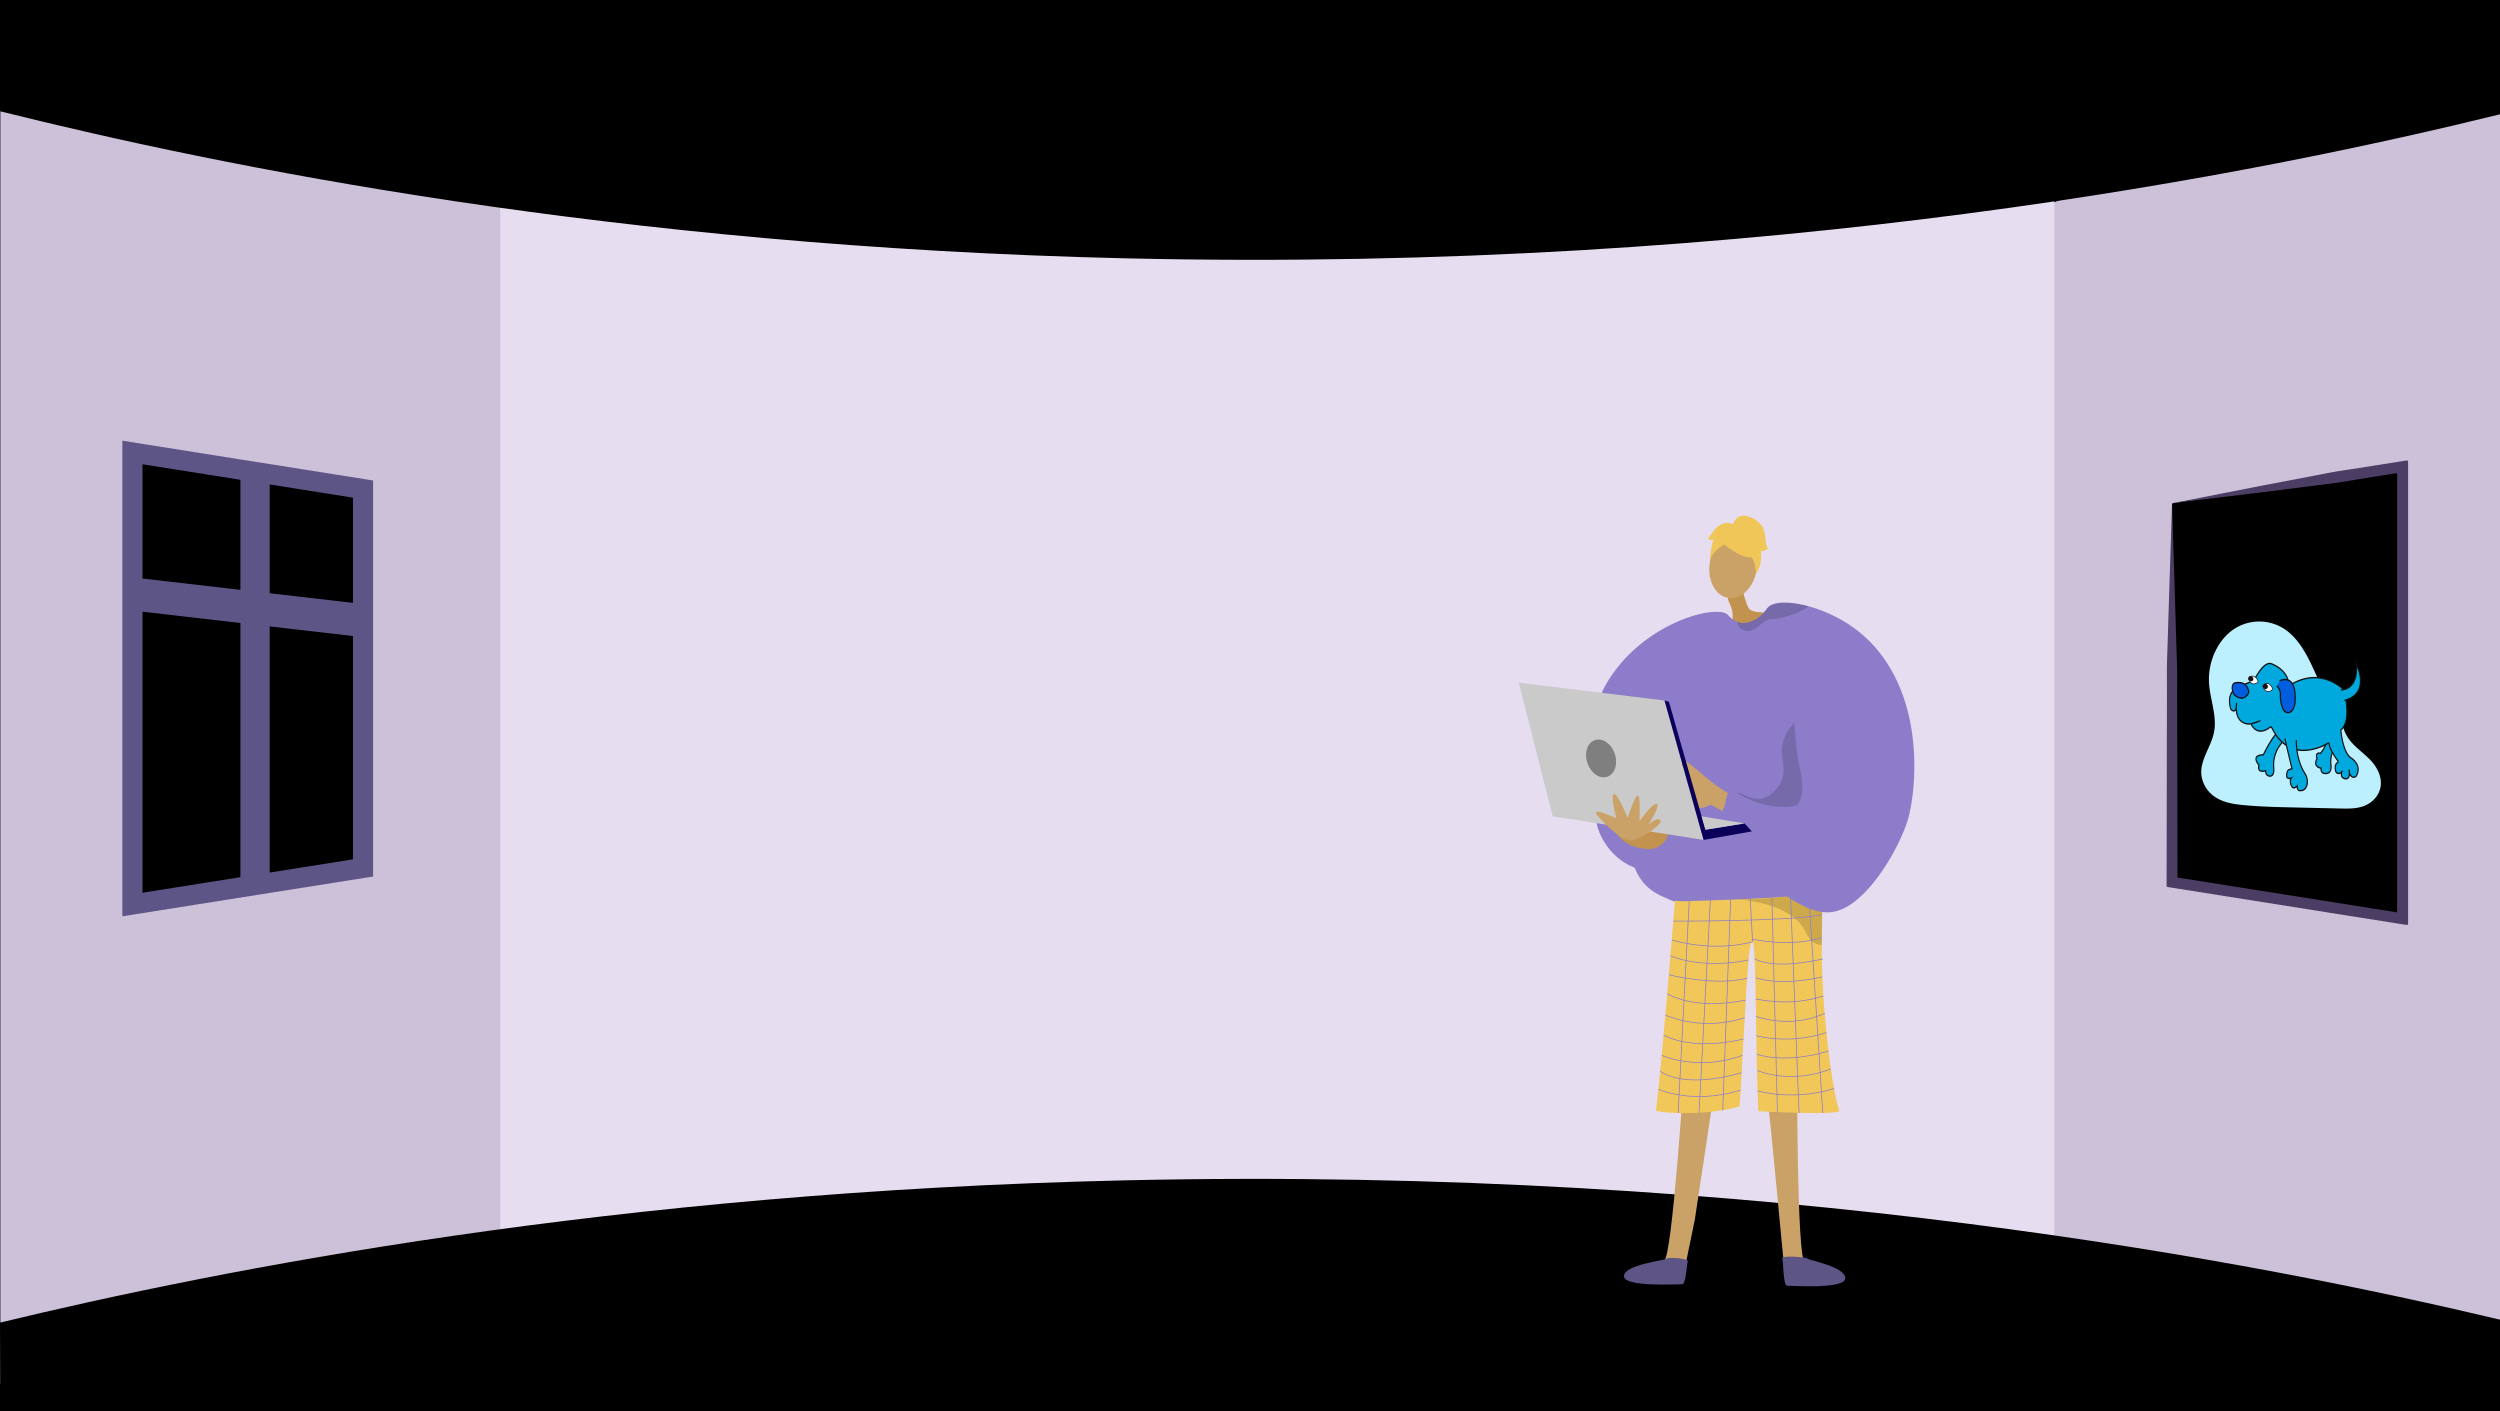 <svg xmlns="http://www.w3.org/2000/svg" xmlns:xlink="http://www.w3.org/1999/xlink" width="1366" height="771" viewBox="0 0 1366 771"><defs><style>.a,.q{fill:none;}.b,.g{fill:#000;}.c{clip-path:url(#a);}.d{fill:#ccc1d8;}.e{fill:#e6def0;}.f{fill:#4b3d64;}.g{stroke:#5e5587;stroke-width:11px;}.g,.q{stroke-miterlimit:10;}.h{fill:#5e5587;}.i{fill:#caa267;}.j{fill:#5e5586;}.k{fill:#c2934e;}.l{fill:#f0c659;}.m{fill:#8c7cc9;}.n{fill:#f1c759;}.o{opacity:0.3;}.p{opacity:0.5;}.q{stroke:#8c7cc9;stroke-width:0.404px;}.r{opacity:0.15;}.s{fill:#cacaca;}.t{fill:#0a0059;}.u{fill:#7f7f7f;}.v{fill:#bdf0ff;}.w{fill:#00a9dd;}.x{fill:#141010;}.y{fill:#005ede;}</style><clipPath id="a"><rect class="a" width="1366" height="771" transform="translate(0 1669.879)"/></clipPath></defs><g transform="translate(0 -1669.879)"><rect class="b" width="1366" height="771" transform="translate(0 1669.879)"/><g class="c"><rect class="b" width="1366" height="771" transform="translate(0 1669.879)"/><path class="d" d="M1366,1679.416v758.463l-242.228-67.586-32.991-6.263,1.636-558.092,30.118-25.56Z"/><path class="d" d="M316.3,1795.35l-16.051,556.371L.2,2426.119V1676.067l298.845,93.57Z"/><path class="e" d="M697.978,1758.95H273.37v617.384h849.165V1758.95Z"/><path class="b" d="M0,1730.659c121.657,30.38,335.7,73.888,615,80.372,352.972,8.194,622.429-47.1,751-78.7v-62.454H0Z"/><path class="b" d="M0,2392.563c121.657-29.39,335.7-71.481,615-77.753,352.972-7.928,622.429,45.568,751,76.133v47.19L.2,2440.879Z"/></g><path class="b" d="M1186.79,1945.489v205.78a.721.721,0,0,0,.6.71l50.4,8,16,2.53,58.21,9.28a.72.72,0,0,0,.82-.6.66.66,0,0,0,0-.11v-245.36a.719.719,0,0,0-.72-.72h-.1l-58.17,9.24-16,2.53-50.4,8A.72.72,0,0,0,1186.79,1945.489Z"/><path class="f" d="M1217.8,1938.789l15.88-3.12,15.76-3,15.67-3c5.23-1,10.44-2.06,15.7-2.83s10.51-1.6,15.76-2.44l15.75-2.5,2.64-.42a.719.719,0,0,1,.82.6.689.689,0,0,1,0,.11v252.37a.72.72,0,0,1-.72.72H1315l-2.64-.42-126-20-1.93-.31a.72.72,0,0,1-.6-.71v-2l.18-104.54c0-4.36-.07-8.75,0-13.09s.26-8.61.38-12.91l.8-25.68,1.61-50.21a.71.71,0,0,1,.58-.68C1197.36,1942.879,1207.47,1940.789,1217.8,1938.789Zm-29.38,58.8.8,26.07c.12,4.33.32,8.68.38,13s0,8.52,0,12.79l.18,100.51a.72.72,0,0,1-1.26.47h0a.72.72,0,0,1,.66-1.17l122.54,19.45a.72.72,0,0,1,.35,1.25l-1.1.94a.72.72,0,0,1-1.18-.55v-243.91a.72.72,0,0,1,1.21-.56l1.1.94a.72.72,0,0,1-.35,1.25l-14.21,2.26c-5.25.83-10.5,1.66-15.74,2.56s-10.53,1.48-15.8,2.17l-15.83,2-15.75,2-15.62,1.89c-10.26,1.25-20.75,2.46-31.34,3.84a.72.72,0,0,0-.63.74Z"/><path class="b" d="M198.39,1937.129v207l-51,8.1-16,2.53-59,9.37v-247l59,9.37,16,2.53Z"/><path class="f" d="M198.39,1937.129l1.61,50.75.8,25.68c.12,4.3.32,8.57.38,12.91s0,8.73,0,13.09l.18,104.54v2.56l-2.53.4-126,20-3.47.55v-254l3.47.55,15.75,2.5c5.25.84,10.5,1.67,15.76,2.44s10.47,1.86,15.7,2.83l15.67,3,15.76,3,15.88,3.12C177.91,1933.109,188.2,1935.209,198.39,1937.129Zm0,0c-10.81-1.42-21.51-2.65-32-3.92l-15.62-1.89-15.75-2-15.83-2c-5.27-.69-10.56-1.27-15.8-2.17s-10.49-1.74-15.74-2.56l-15.75-2.5,3.47-3v247l-3.47-3,126-20-2.53,3,.18-102.46c0-4.27-.07-8.5,0-12.79s.26-8.64.38-13l.8-26.07Z"/><path class="g" d="M198.36,1937.109v207l-51,8.1-16,2.53-59,9.37v-247l59,9.37,16,2.53Z"/><path class="h" d="M147.36,1929.009v223.2l-16,2.53v-228.26Z"/><path class="h" d="M198.36,1999.929v18.12l-51-5.9-16-1.85-59-6.82v-18.12l59,6.82,16,1.85Z"/><path class="i" d="M981.968,2255.143s-.225,103.165,4.214,104.525c7.968,2.49,38.976,10.173,5.679,10.959-16.894,2.6-16.007-1.263-16.577-4.412-.466-2.572-8.752-94.106-10.134-101.155-.309-1.579-.5-2.533-.5-2.533Z"/><path class="i" d="M920.272,2254.845s-6.58,102.569-11.034,103.881c-7.995,2.406-39.085,9.759-5.8,10.9,16.864,2.777,16.02-1.093,16.624-4.236.494-2.567,4.523-22.025,5.981-29.059.327-1.575,12.2-81.094,12.2-81.094Z"/><path class="j" d="M922.194,2359c.355-1.454-10.293-2.423-11.625-1.351s-22.984,3.178-23.229,9.431,29.647,4.43,31.76,4.5S921.495,2361.862,922.194,2359Z"/><path class="h" d="M973.83,2357.337c-.34-1.457,12.582-.775,13.9.311s20.347,4.33,20.524,10.585-29.694,4.116-31.808,4.166S974.5,2360.2,973.83,2357.337Z"/><path class="k" d="M951.284,1989.133c.382.943,2.647,11.463,4.606,13.537s8.339,1.63,8.114,2.2-4.788,11.407-12.7,12.236-5.553-4.994-5.553-4.994a15.51,15.51,0,0,0-.8-12.7C941.464,1992.717,951.284,1989.133,951.284,1989.133Z"/><ellipse class="i" cx="17.428" cy="12.947" rx="17.428" ry="12.947" transform="translate(931.52 1994.585) rotate(-81.107)"/><path class="l" d="M943.761,1968.723s20.224,15.632,16.724-4.858C958.064,1949.689,930.032,1957.653,943.761,1968.723Z"/><path class="l" d="M947.7,1964.588s-13.53,5.281-13.484,12.746c0,0,.7-22.153,13.1-20.74s16.984,3.344,12.264,26.137C959.583,1982.731,958.889,1963.892,947.7,1964.588Z"/><path class="l" d="M946.759,1956.65s1.691-6.669,8.338-4.629,8.956,6.337,9.322,10.325.883,7.017,1.854,7.172c0,0-3.368,2.412-4.187,1.3,0,0,1.432,7.293-2.664,12.442,0,0,.116-8.918-4.589-10.649S946.759,1956.65,946.759,1956.65Z"/><path class="l" d="M947.391,1956.69s-4.4-3.647-10.318,2.289l-3.821,5.286s.819,1.113,2.913.464c0,0-1.951,6.612-1.625,10.571l4.69-11.066Z"/><path class="m" d="M1023.671,2137.091c-.932,6.693-12.212,10.782-20.558,22.146-4.044,5.509-14.872,9.884-24.5,10.237-23.644.91-42.814,3.136-71.3-10.237-32.762-15.382-7.6-72.4-9.495-78.824-2.492-8.488,43.614-33.065,46.6-34.052s48.629-3.825,49.945-3.386S1026.3,2118.211,1023.671,2137.091Z"/><path class="n" d="M915.189,2162.007c1.656.15,2.548.192,3.732.316,8.389-.2,44.617-1.156,64.2-3.12,6.911-.694,11.75-1.511,12.564-2.47,0,0,0,.028,0,.079,0,1.07-.081,13.322-.24,29.386-.313,31.709,5.017,76.874,9.5,90.459.968,2.932-44.21.383-44.21.383-1.578-32.641-.988-90.091-3.131-92.572-2.606-3.018-4.363,47.568-7.073,89.952-17.608,5.355-45.937,3.794-45.691,1.979C907.764,2254.839,915.189,2162.007,915.189,2162.007Z"/><g class="o"><path d="M948.789,2161.346l-.405-.016S948.528,2161.334,948.789,2161.346Z"/><path class="p" d="M948.789,2161.346c10.826.382,34.337-2.143,34.337-2.143,6.911-.694,11.75-1.511,12.564-2.47,0,0,0,.028,0,.079,0,1.07-.081,13.322-.24,29.386a8.115,8.115,0,0,1-1.14-.081,8.846,8.846,0,0,1-5.887-3.755,19.277,19.277,0,0,1-2.423-4.477C977.283,2163.135,952.259,2161.5,948.789,2161.346Z"/></g><line class="q" x1="6.18" y2="118.321" transform="translate(916.934 2159.741)"/><line class="q" x1="6.185" y2="116.265" transform="translate(928.369 2161.607)"/><line class="q" x1="4.311" y2="115.374" transform="translate(941.322 2161.127)"/><line class="q" x2="1.302" y2="23.803" transform="translate(956.306 2160.665)"/><line class="q" x2="3.032" y2="117.39" transform="translate(968.152 2160.152)"/><line class="q" x2="4.653" y2="118.305" transform="translate(978.342 2159.637)"/><line class="q" x2="7.599" y2="118.858" transform="translate(988.361 2159.203)"/><path class="q" d="M914.282,2173.178s64.453.211,81.314-3.521"/><path class="q" d="M957.608,2184.468c-22.281,6-44.171-1.013-44.171-1.013"/><path class="q" d="M957.3,2182.976s20.56,4.751,38.188-.776"/><path class="q" d="M912.715,2192.137s16.591,7.675,42.743,2.264"/><path class="q" d="M911.845,2202.479s25.576,6.508,42.805,1.843"/><path class="q" d="M910.968,2212.752s13.3,9.384,42.9,3.635"/><path class="q" d="M909.942,2224.571a63.374,63.374,0,0,0,43.37,1.341"/><path class="q" d="M908.98,2235.4s14.313,9.119,43.683,2.19"/><path class="q" d="M907.964,2246.5s19.6,9.051,44.209-.013"/><path class="q" d="M907.142,2255.165s11.78,10.236,44.5.853"/><path class="q" d="M906.156,2265s18.7,8.708,44.928.533"/><path class="q" d="M958.7,2193.691s8.793,6.545,37.3.169"/><path class="q" d="M959.386,2204.084s12.15,4.961,36.374-.421"/><path class="q" d="M959.319,2215.654s18.627,4.667,36.9-1.6"/><path class="q" d="M959.48,2225.24s18.221,7.064,37.525-1.625"/><path class="q" d="M959.647,2235.765s17.277,5.153,38.319-1.659"/><path class="q" d="M959.822,2245.873s14.624,5.727,39.264-1.7"/><path class="q" d="M960.219,2254.8s17.414,7.92,40.172-.818"/><path class="q" d="M960.307,2265.989a79.834,79.834,0,0,0,41.824-1.334"/><path class="r" d="M949.161,2103.357c1.789-1.562,6.848,4.173,13.615,2.788,6.291-1.287,9.738-7.844,10.17-8.693,3.838-7.554-.562-12.726.984-20.832.959-5.026,4.3-11.711,15.091-18.536,4.8,38.728,7.381,59.543,7.381,59.543h0l-40.188,3.444C948.357,2108,948.046,2104.33,949.161,2103.357Z"/><path class="i" d="M994.505,2100.684l-7,18.995s-23.8-6.495-39.29-14.243-24.941-20.5-29.94-20.5-19.119,3.311-20.244,5.186,2.624,3.374,4.686,3.561a30.4,30.4,0,0,0,6.373-.749s-2.062,3.936-3.749,7.5,1.875,6.185,3,6.56c0,0,3.187,4.124,5.811,4.124,0,0,4.874,5.253,9.185,4.126s-.375-4.313-.375-4.313a11.723,11.723,0,0,0,6,.562,18.063,18.063,0,0,0,5.623-1.875s7.9,3.209,12.647,8.779c10.356,12.162,23.456,32.971,32.028,37.771,12.5,7,18.244,11,26.242,7.247s22.119-29.264,25.493-43.487C1030.995,2119.929,1008,2118.929,994.505,2100.684Z"/><path class="m" d="M1042.261,2118.4c-4.914,15.385-19.538,40.385-34.64,47.72a23.486,23.486,0,0,1-5.823,1.96c-18.135,3.574-49.045-24.4-61.678-53.489,3.934-5.979,1.536-7.68,5.47-13.66,9.193,6.38,21.082,10.816,32.383,9.742a7.453,7.453,0,0,0,3.895-1.2,6.724,6.724,0,0,0,2.124-3.558c1.7-5.721.376-11.717-.776-17.4a128.492,128.492,0,0,1-2.257-17.124c-.071-1.089-1.082-8.589-.157-9.169-14.24,8.966-56.411-1.889-70.652,7.077-5.446,3.425,17.046,26.677,11.6,30.1-8.692,45.824-5.651,34.577-11.6,45.926-20.987,4.169-36.8-13.3-38.26-28.864-2.766-29.562-8.676-54.241,10.494-80.049,20.486-27.578,55.9-36.254,61.678-30.619a14.41,14.41,0,0,0,4.961,3.777,8.954,8.954,0,0,0,2.037.6,11.485,11.485,0,0,0,6.121-.878c5.149-2.053,7.673-6.223,8.754-7.437,2.923-3.308,11.764-3.574,22.258-.721,10.909,2.962,23.6,9.3,33.292,19.1C1053.3,2052.4,1046.61,2104.763,1042.261,2118.4Z"/><path d="M910.769,2092.53a.62.62,0,0,1-.586-.827,65.688,65.688,0,0,1,5.12-10.995.621.621,0,1,1,1.053.658,65.681,65.681,0,0,0-5,10.749A.621.621,0,0,1,910.769,2092.53Z"/><path d="M916.579,2096.654a.649.649,0,0,1-.15-.018.622.622,0,0,1-.453-.753c.063-.25,1.556-6.149,4.027-9.761a.621.621,0,1,1,1.026.7c-2.347,3.431-3.832,9.3-3.847,9.36A.621.621,0,0,1,916.579,2096.654Z"/><path class="k" d="M902.1,2133.8a28.441,28.441,0,0,1-11.14-2.113,19.956,19.956,0,0,1-7.591-6.142l12.373-3.072,15.858,2.5S911.033,2132.171,902.1,2133.8Z"/><path class="s" d="M930.861,2128.818l-82.456-12.9-18.582-73.027,79.683,9.747Z"/><path class="t" d="M909.506,2052.633l2.4.7,19.946,69.921,21.377-3.457,4.005,4.35-26.369,4.674Z"/><path class="s" d="M953.225,2119.794l-21.377,3.457-2.093-7.338Z"/><path class="i" d="M874.731,2117.573s9.123,9.892,14.5,11.333,15.847-6.723,17.479-8.932,0-2.593-1.344-2.4-4.514,2.689-4.514,2.689,6.146-9.6,4.514-11.14-9.567,9.413-9.567,9.413.731-13.831-.9-13.927-5.571,12.233-5.571,12.233-5.09-13.1-7.4-13.1,1.249,13.157,1.249,13.157-8.932-3.938-10.66-3.554S874.731,2117.573,874.731,2117.573Z"/><path class="u" d="M882.325,2081.762c1.864,5.532.023,11.146-4.111,12.539s-9-1.962-10.861-7.5-.024-11.146,4.111-12.539S880.461,2076.23,882.325,2081.762Z"/><path class="r" d="M988.193,2001.133c-3.237,2.978-14.413,6.959-19.311,6.959-6.231,0-8.417,6.669-13.887,6.56a6.192,6.192,0,0,1-5.972-5.079,8.954,8.954,0,0,0,2.037.6,11.485,11.485,0,0,0,6.121-.878c5.149-2.053,7.673-6.223,8.754-7.437C968.858,1998.546,977.7,1998.28,988.193,2001.133Z"/><path class="v" d="M1280.056,2061.777c-.83,5.144,1.732,10.279,5,13.927s7.282,6.325,10.571,9.949,5.906,8.706,5.163,13.868c-.728,5.056-4.575,8.927-8.791,10.62s-8.8,1.61-13.262,1.507l-26.469-.609c-8.9-.2-17.8-.409-26.665-1.288-4.867-.482-9.834-1.205-14.2-3.73a17.018,17.018,0,0,1-8.575-12.767c-.764-8.327,5.414-15.327,6.954-23.511,1.659-8.818-2.225-17.69-2.765-26.69-.709-11.812,4.936-23.827,13.927-29.642a25.125,25.125,0,0,1,29.322,1.669c7.267,5.859,11.587,15.288,15.639,24.356l12.074,27.019"/><path class="w" d="M1247.8,2074.738s-6.02,4.967-5.422,14.618c0,0,.736,5.615-2.942,4.42a2.331,2.331,0,0,1-1.458-2.271v-.494s-5.026,1.585-3.626-2.957c0,0-4.507-5.038,1.267-5.684l1.091-.121s4.225-8.884,7.886-12.4"/><path class="x" d="M1240.381,2094.317a1.932,1.932,0,0,0,1.427-.579c1.286-1.3.908-4.31.891-4.438a17.739,17.739,0,0,1,5.29-14.259l-.38-.606a18.549,18.549,0,0,0-5.556,14.947c.006.056.344,2.767-.676,3.8a1.71,1.71,0,0,1-1.853.238,1.961,1.961,0,0,1-1.222-1.911v-.983l-.411.129c-.658.207-2.514.561-3.189-.272-.347-.428-.362-1.169-.044-2.2l.069-.225-.149-.167c-.546-.611-1.881-2.462-1.512-3.666.286-.932,1.563-1.264,2.584-1.378l1.263-.14.082-.174c.042-.089,4.238-8.863,7.809-12.29l-.418-.573c-3.426,3.288-7.251,11.033-7.879,12.331l-.92.1c-1.76.2-2.815.828-3.136,1.875-.5,1.637,1.034,3.678,1.528,4.278a2.983,2.983,0,0,0,.246,2.738c.839,1.033,2.617.775,3.426.591v.025a2.7,2.7,0,0,0,1.695,2.63A3.371,3.371,0,0,0,1240.381,2094.317Z"/><path class="w" d="M1275.717,2077.04c-.177.323-2.606,6.016-2.148,10.176,0,0,1.249,6.159-3.691,5.225-1.01-.191-1.271-.611-1.641-1.7a5.882,5.882,0,0,1-.041-1.214s-4.625-.247-2.161-5.214c0,0-1.408-3.594,1.831-2.786a13,13,0,0,0,3.379-8.642"/><path class="x" d="M1270.833,2092.911a2.842,2.842,0,0,0,2.326-1.011c1.3-1.592.788-4.456.731-4.749-.423-3.923,1.833-9.413,2.1-9.913l-.553-.4c-.283.52-2.652,6.258-2.194,10.42l.006.038c.005.027.535,2.741-.569,4.09a2.676,2.676,0,0,1-2.753.682c-.859-.162-1.041-.441-1.39-1.471a2.422,2.422,0,0,1-.022-.615c.006-.163.012-.333,0-.488l-.018-.333-.291-.016a3.037,3.037,0,0,1-2.377-1.352c-.377-.787-.214-1.9.483-3.3l.082-.164-.068-.173c-.154-.4-.476-1.545-.107-2.065.3-.418,1.018-.342,1.572-.2l.162.04.123-.126a13.271,13.271,0,0,0,3.489-8.933l-.651.024a12.632,12.632,0,0,1-3.156,8.225,1.837,1.837,0,0,0-2.046.5,3.289,3.289,0,0,0-.044,2.663c-.75,1.576-.887,2.879-.409,3.876a3.419,3.419,0,0,0,2.6,1.7l0,.1a2.675,2.675,0,0,0,.066.915c.4,1.191.755,1.723,1.892,1.938A5.41,5.41,0,0,0,1270.833,2092.911Z"/><path class="w" d="M1251.15,2044.363c3.174-2.131,16.011-9.386,29.39,2.183a.556.556,0,0,1,.168.271c.47,1.73,4.293,16.568-1.471,21.762a.579.579,0,0,0-.184.485c.182,1.857,1.322,11.726,5.322,14.819a.48.48,0,0,0,.054.037c.462.277,6.6,4.109,2.9,10.142a.5.5,0,0,1-.181.177c-.569.314-3.124,1.41-3.663-3.884,0,0,1.184,5.071-1.7,5.058h-.031c-.273-.011-3.712-.233-1.911-4.452a2.306,2.306,0,0,1-1.987,1.549,1.5,1.5,0,0,1-1.559-1.112c-.443-1.363-.836-3.683,1-4.94a.582.582,0,0,0,.112-.8c-1.142-1.59-4.5-6.477-4.728-9.252a.469.469,0,0,0-.689-.423c-3.806,2.267-21.161,11.155-30.78-8.678a.441.441,0,0,0-.684-.185c-1.569,1.256-7.117,5.024-10.387-1.437a.461.461,0,0,0-.451-.275c-1.58.174-8.886.352-7.66-11.51,0,0,.276,6.734-3,3.607a.545.545,0,0,1-.141-.232c-.286-.9-1.749-6.04.792-9.351a.487.487,0,0,1,.146-.13l7.248-4.256a.348.348,0,0,1,.054-.027l4.348-1.817a.492.492,0,0,0,.249-.242c.67-1.36,5.249-10.294,9.317-8.913,0,0,9.357,3.141,9.4,11.368A.471.471,0,0,0,1251.15,2044.363Z"/><path class="x" d="M1281.786,2095.787h-.043a2.94,2.94,0,0,1-2.449-1.4,3.062,3.062,0,0,1-.249-1.9,2.839,2.839,0,0,1-1.153.392,1.818,1.818,0,0,1-1.9-1.353c-.79-2.434-.387-4.348,1.136-5.392a.146.146,0,0,0,.06-.1.193.193,0,0,0-.032-.137c-1.367-1.9-4.571-6.632-4.8-9.454a.155.155,0,0,0-.073-.125.13.13,0,0,0-.142,0,28.008,28.008,0,0,1-13.444,3.959c-6.087,0-12.917-2.78-17.771-12.787a.156.156,0,0,0-.1-.087.128.128,0,0,0-.115.026c-1.107.886-3.99,2.87-6.827,2.15a6.471,6.471,0,0,1-4.028-3.705.146.146,0,0,0-.138-.091,7.067,7.067,0,0,1-6.083-2.238,9.583,9.583,0,0,1-2.005-5.511,1.564,1.564,0,0,1-.525.522c-.619.354-1.389.1-2.288-.761a.913.913,0,0,1-.239-.391c-.323-1.019-1.8-6.274.853-9.726a.856.856,0,0,1,.243-.215l7.248-4.257a.738.738,0,0,1,.09-.045l4.349-1.818a.148.148,0,0,0,.077-.073c.872-1.771,5.439-10.533,9.691-9.089.1.032,9.591,3.317,9.637,11.724a.16.16,0,0,0,.071.137.129.129,0,0,0,.146,0c3.592-2.412,16.351-9.381,29.751,2.207a.918.918,0,0,1,.283.458c.463,1.7,4.359,16.815-1.581,22.167a.18.18,0,0,0-.061.15c.186,1.905,1.311,11.558,5.2,14.566.35.21,3.433,2.14,4.12,5.387a7.134,7.134,0,0,1-1.1,5.3.831.831,0,0,1-.306.3,2.32,2.32,0,0,1-2.358.036,2.829,2.829,0,0,1-.953-1.08,3.416,3.416,0,0,1-.491,1.383,1.922,1.922,0,0,1-1.691.873Zm1.379-5.388.638-.14a11.047,11.047,0,0,1,.208,1.351,3.581,3.581,0,0,0,1.237,2.346,1.751,1.751,0,0,0,1.762-.054.145.145,0,0,0,.055-.055,6.333,6.333,0,0,0,1-4.695c-.619-2.927-3.466-4.707-3.789-4.9a.815.815,0,0,1-.085-.058c-4.107-3.176-5.272-13.125-5.463-15.087a.974.974,0,0,1,.306-.82c5.6-5.044,1.811-19.7,1.361-21.358a.164.164,0,0,0-.053-.083c-13.079-11.309-25.526-4.512-29.029-2.159h0a.7.7,0,0,1-.8.005.925.925,0,0,1-.4-.781c-.043-7.85-9.078-10.981-9.17-11.012-3.863-1.313-8.432,7.706-8.94,8.739a.835.835,0,0,1-.421.408l-4.365,1.826-7.249,4.257a.176.176,0,0,0-.05.044c-2.406,3.135-1.03,8.028-.73,8.977a.165.165,0,0,0,.044.072c.469.448,1.124.927,1.58.667a2.516,2.516,0,0,0,.751-1.695q.012-1.109.138-2.336l.649.027a13.017,13.017,0,0,1-.137,2.405c-.021,2.979.61,5.238,1.886,6.734a6.456,6.456,0,0,0,5.554,2.016.783.783,0,0,1,.764.46,5.836,5.836,0,0,0,3.606,3.35c2.586.656,5.276-1.2,6.313-2.033a.72.72,0,0,1,.634-.141.825.825,0,0,1,.521.452c9.527,19.643,26.95,10.55,30.346,8.527a.712.712,0,0,1,.754.009.918.918,0,0,1,.409.712c.22,2.689,3.619,7.6,4.656,9.048a1.017,1.017,0,0,1,.17.74.906.906,0,0,1-.367.616c-1.567,1.074-1.333,3.034-.86,4.489a1.169,1.169,0,0,0,1.219.871,2.013,2.013,0,0,0,1.614-1.059c.037-.094.075-.188.116-.283l.6.275a1.982,1.982,0,0,1-.133.334,3.223,3.223,0,0,0-.17,2.6,2.419,2.419,0,0,0,1.936,1.034h.01a1.314,1.314,0,0,0,1.176-.581,4.554,4.554,0,0,0,.394-2.715A12.822,12.822,0,0,1,1283.165,2090.4Z"/><path class="w" d="M1254.734,2074.294s-.508,10.134,4.756,18.349a7.818,7.818,0,0,1,1.213,4.056c.045,2.456-.645,5.584-4.56,5.135,0,0-1.057-.485-.986-2.5,0,0-2.113,2.5-3.169-.242,0,0-1.337-2.585,0-4.119,0,0-3.731,1.534-2.253-3.231,0,0-.07-1.373,2.6-1.776,0,0-2.957-12.276-3.872-16.476"/><path class="x" d="M1256.866,2102.25a3.768,3.768,0,0,0,2.871-1.114,6.155,6.155,0,0,0,1.292-4.445,8.178,8.178,0,0,0-1.277-4.269c-5.135-8.014-4.7-18.007-4.692-18.107l-.651-.043c-.005.1-.454,10.364,4.819,18.593a7.355,7.355,0,0,1,1.149,3.842,5.674,5.674,0,0,1-1.082,3.88,3.49,3.49,0,0,1-3.064.881c-.156-.1-.8-.595-.749-2.123l.034-.974-.593.7c-.255.3-1.062,1.051-1.724.914-.368-.076-.675-.428-.913-1.047l-.017-.039c-.012-.024-1.191-2.356-.05-3.665l1.02-1.171-1.36.555c-.376.154-1.452.436-1.911-.091-.363-.416-.337-1.337.074-2.662l.022-.072,0-.076h0s.04-1.039,2.323-1.384l.371-.056-.1-.414c-.029-.123-2.966-12.319-3.87-16.467l-.632.182c.812,3.725,3.257,13.918,3.777,16.079-2.265.455-2.5,1.653-2.518,2.015-.491,1.61-.458,2.749.1,3.384a1.89,1.89,0,0,0,1.754.486,5.261,5.261,0,0,0,.436,3.717c.331.849.8,1.341,1.388,1.462a2.267,2.267,0,0,0,1.774-.618,2.466,2.466,0,0,0,1.161,2.078l.089.025A6.643,6.643,0,0,0,1256.866,2102.25Z"/><path class="x" d="M1230.056,2065.734a28.079,28.079,0,0,0,5.228-1.815l-.318-.652a28.472,28.472,0,0,1-5.052,1.738Z"/><path class="y" d="M1220.852,2043.13c1.193-.336,6.634-1.519,7.8,4.4a1.739,1.739,0,0,1-.158,1.142c-.75,1.408-3.176,4.781-7.717.729a1.145,1.145,0,0,1-.264-.355c-.387-.817-1.632-3.807-.056-5.669A.785.785,0,0,1,1220.852,2043.13Z"/><path class="x" d="M1220.579,2049.7a1.5,1.5,0,0,1-.35-.472c-.436-.918-1.725-4.073,0-6.107a1.107,1.107,0,0,1,.549-.35h0c.828-.233,3.7-.874,5.865.663a6.153,6.153,0,0,1,2.331,4.018,2.142,2.142,0,0,1-.2,1.419,5.153,5.153,0,0,1-3.228,2.759,3.645,3.645,0,0,1-.753.077A6.591,6.591,0,0,1,1220.579,2049.7Zm.351-6.2a.493.493,0,0,0-.238.145c-1.411,1.668-.273,4.425.109,5.23a.768.768,0,0,0,.178.239c1.637,1.46,3.134,2.06,4.45,1.785a4.5,4.5,0,0,0,2.789-2.414,1.3,1.3,0,0,0,.118-.864,5.434,5.434,0,0,0-2.039-3.548,5.318,5.318,0,0,0-3.106-.886A8.7,8.7,0,0,0,1220.93,2043.492Z"/><path style="fill:#fff" d="M1237.2,2043.715s2.931-1.908,4.568,2.635c0,0-2.693,4-5.413-1.333A1.441,1.441,0,0,1,1237.2,2043.715Z"/><path class="x" d="M1239.285,2047.97c-1.11-.082-2.142-1.043-3.068-2.858l-.022-.043v-.05a1.61,1.61,0,0,1,.942-1.475,2.852,2.852,0,0,1,2.44-.235,4.605,4.605,0,0,1,2.345,2.97l.036.1-.058.086a3.429,3.429,0,0,1-2.46,1.512C1239.389,2047.976,1239.337,2047.974,1239.285,2047.97Zm.189-4.306a2.607,2.607,0,0,0-2.192.214l-.027.014a1.22,1.22,0,0,0-.733,1.078c.861,1.67,1.8,2.553,2.782,2.627a2.963,2.963,0,0,0,2.278-1.28A4.2,4.2,0,0,0,1239.474,2043.664Z"/><path class="x" d="M1236.5,2044.927a1.387,1.387,0,0,0,1.283,1.472,1.305,1.305,0,0,0,1.384-1.285,1.656,1.656,0,0,0-1.384-1.658A1.387,1.387,0,0,0,1236.5,2044.927Z"/><path style="fill:#fff" d="M1229.365,2039.595s3.006-1.649,4.454,2.767c0,0-2.855,3.65-5.351-1.576A1.338,1.338,0,0,1,1229.365,2039.595Z"/><path class="x" d="M1231.26,2043.769c-1.1-.145-2.087-1.119-2.935-2.893l-.022-.046,0-.052a1.51,1.51,0,0,1,1-1.359,2.945,2.945,0,0,1,2.486-.065,4.577,4.577,0,0,1,2.176,2.942l.035.106-.066.085a3.453,3.453,0,0,1-2.391,1.3A2.047,2.047,0,0,1,1231.26,2043.769Zm.417-4.067a2.7,2.7,0,0,0-2.242.061l-.028.012a1.13,1.13,0,0,0-.772.971c.787,1.629,1.682,2.521,2.66,2.652a2.919,2.919,0,0,0,2.334-1.081A4.164,4.164,0,0,0,1231.677,2039.7Z"/><path class="x" d="M1228.609,2040.623a1.368,1.368,0,0,0,1.221,1.473,1.176,1.176,0,0,0,1.4-1.073,1.68,1.68,0,0,0-1.274-1.728A1.324,1.324,0,0,0,1228.609,2040.623Z"/><path class="y" d="M1245.6,2041.868s9.663-4.967,8.4,11.932c0,0-.485,5.66-4.075,5.409a3.124,3.124,0,0,1-2.538-2.016,19.525,19.525,0,0,1-1.38-8.111,4.172,4.172,0,0,0-.164-1.285c-.293-.969-.926-2.675-1.824-2.97"/><path class="x" d="M1250.145,2059.59c2.9,0,4-3.728,4.174-5.753.459-6.114-.444-10.137-2.684-11.962-2.619-2.133-6.026-.422-6.17-.348l.267.682c.032-.017,3.217-1.61,5.529.278,2.036,1.662,2.846,5.458,2.41,11.281-.019.212-.494,5.291-3.731,5.068a2.793,2.793,0,0,1-2.265-1.808,19.076,19.076,0,0,1-1.348-7.937,4.6,4.6,0,0,0-.181-1.416c-.388-1.285-1.057-2.884-2.042-3.207l-.179.718c.542.178,1.142,1.2,1.6,2.733a3.76,3.76,0,0,1,.146,1.154,19.92,19.92,0,0,0,1.414,8.285,3.448,3.448,0,0,0,2.81,2.223C1249.983,2059.587,1250.065,2059.59,1250.145,2059.59Z"/><path class="w" d="M1279.026,2046.834s9.716.485,8.449-14.052c0,0,8.238,15.627-6.443,19.867"/><path class="x" d="M1281.112,2053.012c4.308-1.245,7.106-3.587,8.317-6.963,2.169-6.051-1.517-13.161-1.675-13.46l-.747-1.416.144,1.646c.423,4.853-.344,8.507-2.279,10.861a7.709,7.709,0,0,1-5.832,2.781l-.028.747a8.188,8.188,0,0,0,6.327-3.008c1.819-2.206,2.679-5.439,2.566-9.625.955,2.415,2.375,7.138.92,11.193-1.128,3.143-3.776,5.336-7.872,6.519Z"/></g></svg>